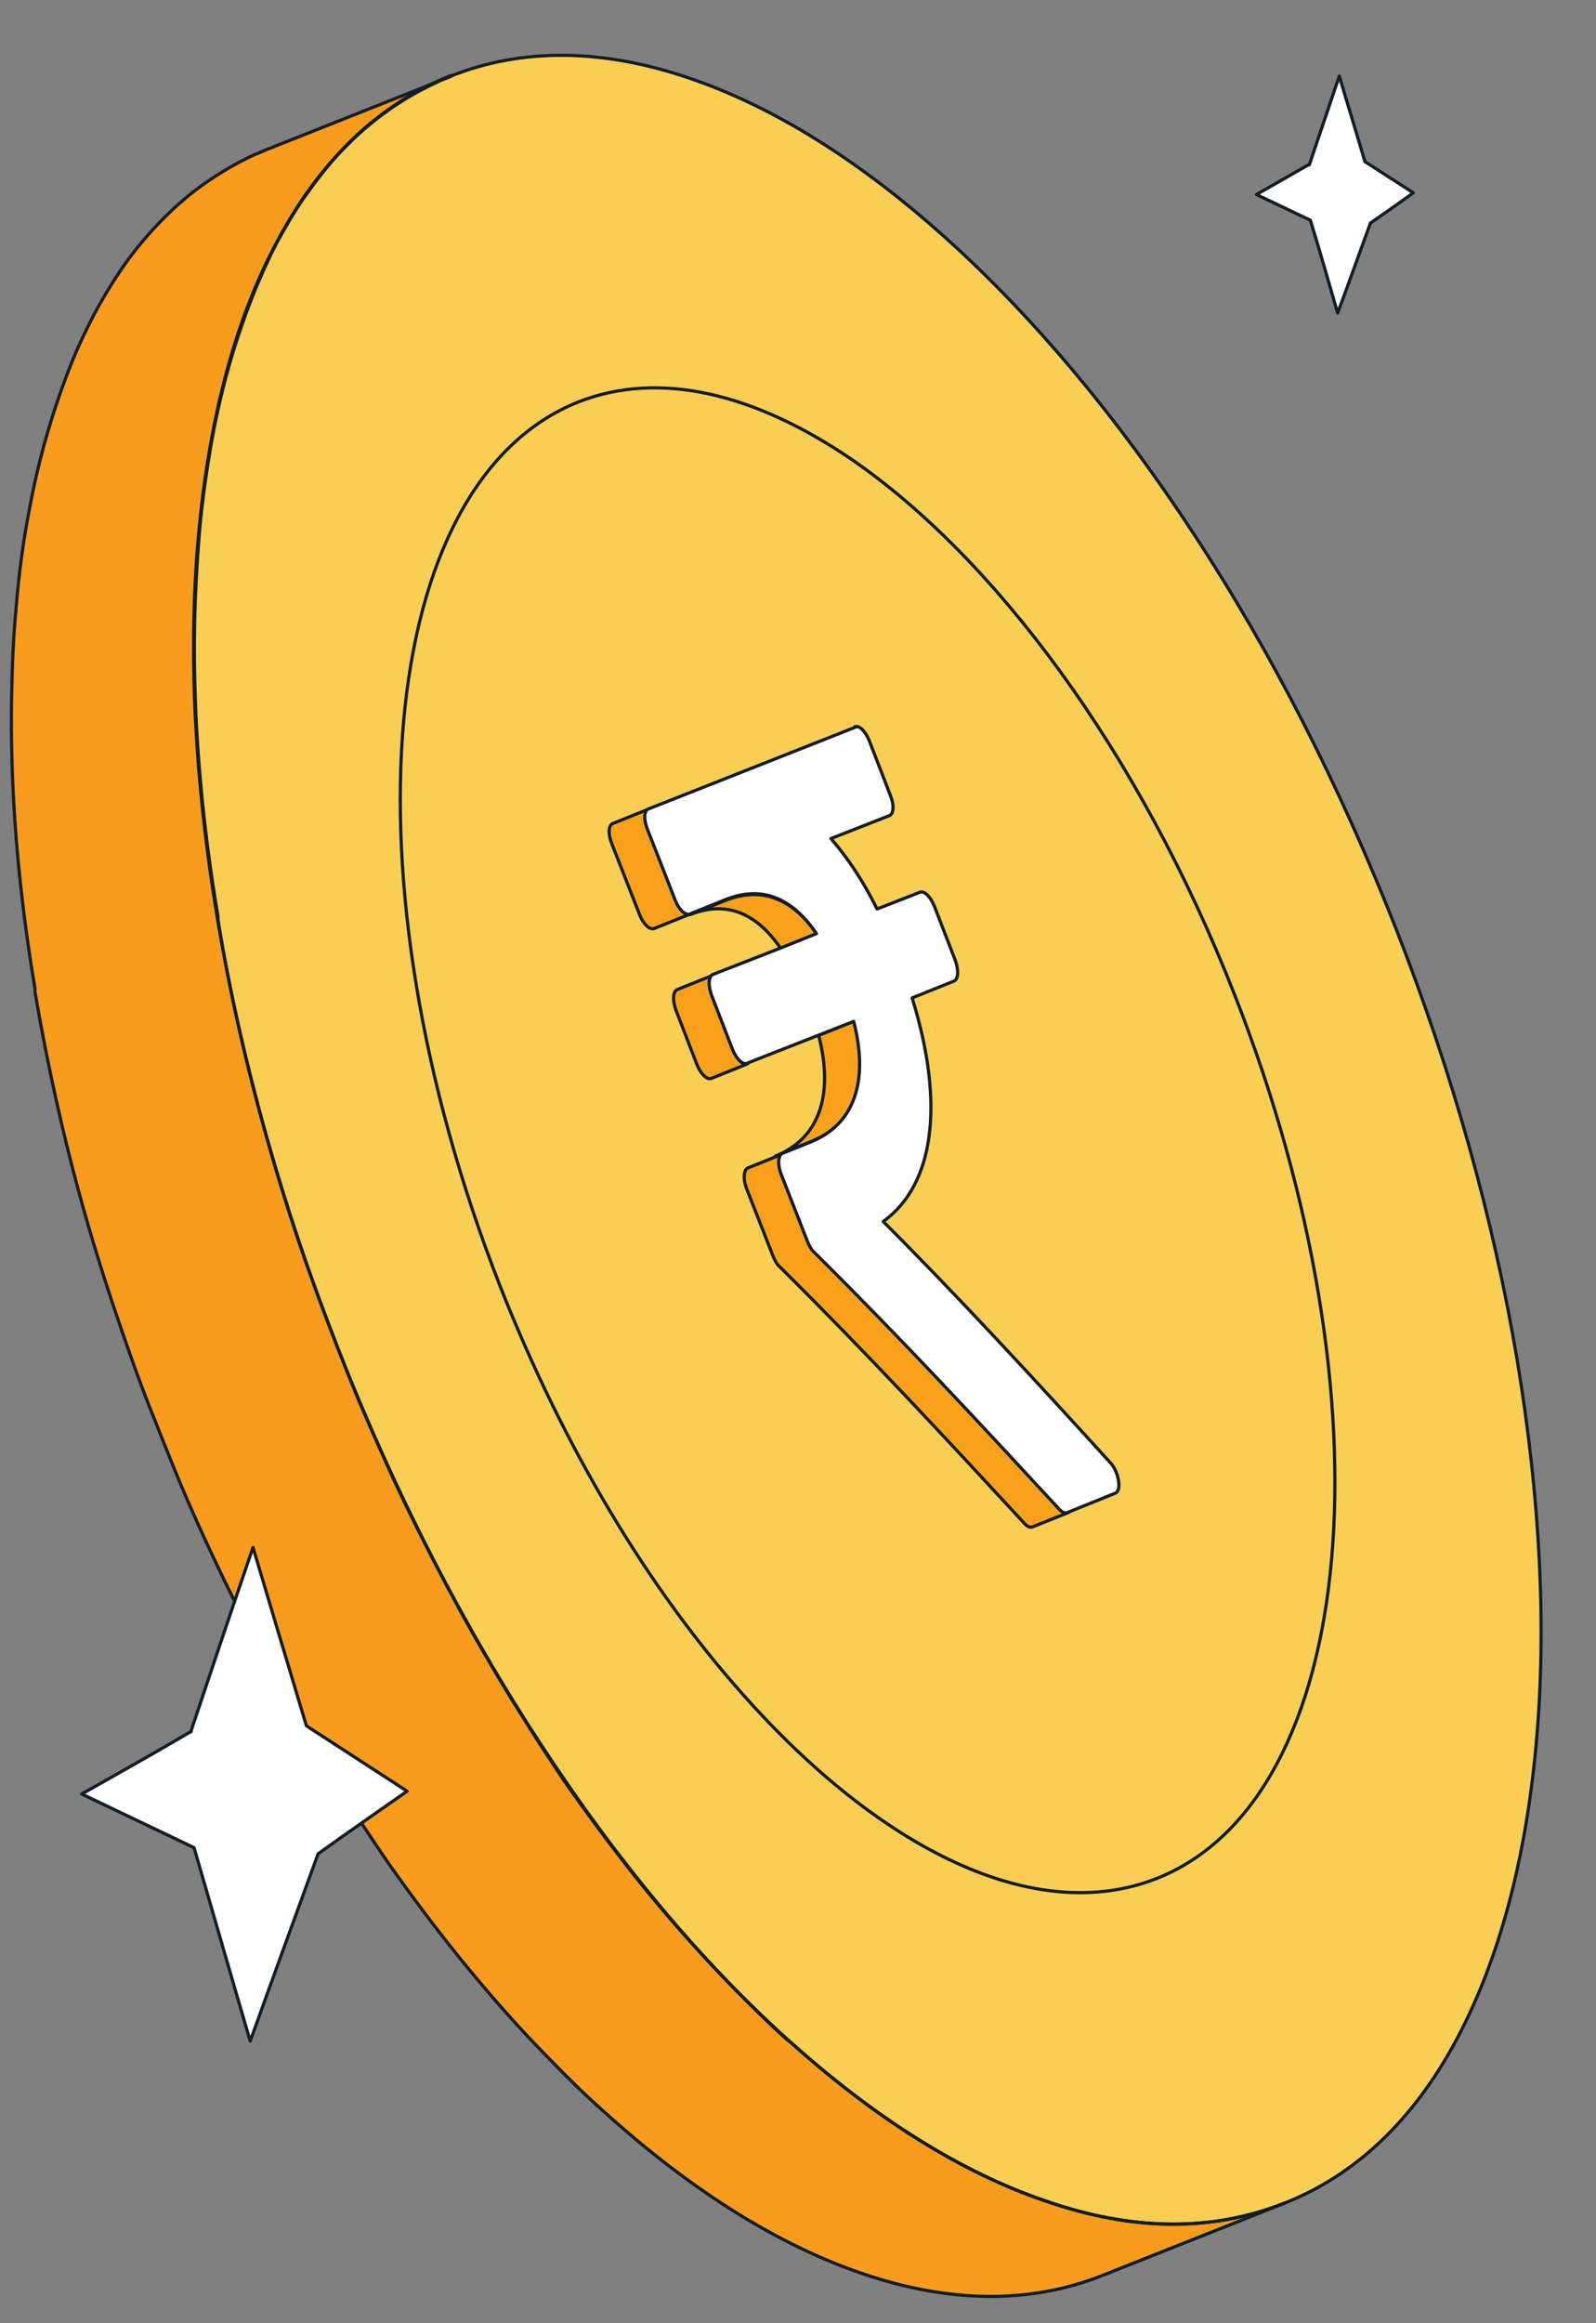 <svg width="55" height="80" viewBox="0 0 55 80" fill="none" xmlns="http://www.w3.org/2000/svg">
<rect x="0" y="0" width="55" height="80" fill="#808080" stroke="none"/>
<g id="invest-mobile 1">
<path id="Vector" d="M45.119 5.679C45.464 4.658 45.809 3.638 46.154 2.618C46.442 3.599 46.748 4.581 47.036 5.563C47.592 5.929 48.148 6.275 48.704 6.641C48.224 6.988 47.726 7.334 47.228 7.681C46.844 8.72 46.48 9.76 46.097 10.78C45.79 9.721 45.483 8.643 45.157 7.584C44.544 7.296 43.912 6.988 43.298 6.699C43.912 6.352 44.506 6.006 45.119 5.659V5.679Z" fill="white" stroke="#121D29" stroke-width="0.11" stroke-linecap="round" stroke-linejoin="round"/>
<path id="Vector_2" d="M15.543 2.618C13.07 3.6 11.076 5.506 9.562 8.316C8.125 11.031 7.205 14.438 6.84 18.462C6.476 22.485 6.706 26.932 7.492 31.649C8.316 36.538 9.716 41.544 11.652 46.472C13.588 51.42 15.964 56.021 18.686 60.16C21.044 63.74 23.574 66.84 26.219 69.4C26.449 69.612 26.66 69.824 26.871 70.016C26.967 70.093 27.044 70.19 27.14 70.267C30.13 72.962 33.12 74.848 36.014 75.83C39.005 76.85 41.784 76.87 44.257 75.888C46.729 74.906 48.723 73 50.237 70.209C51.675 67.494 52.595 64.087 52.959 60.063C53.323 56.04 53.093 51.612 52.307 46.876C51.483 41.987 50.084 37.001 48.148 32.053C46.212 27.105 43.854 22.504 41.113 18.365C38.487 14.361 35.631 10.973 32.641 8.258C32.564 8.181 32.468 8.104 32.372 8.027C32.181 7.854 31.989 7.7 31.817 7.527C29.095 5.217 26.411 3.6 23.766 2.695C20.776 1.675 17.996 1.655 15.543 2.618Z" fill="#FACE52"/>
<path id="Vector_3" d="M19.932 13.841C12.955 16.613 11.748 30.262 17.23 44.277C19.434 49.879 22.367 54.711 25.568 58.311C30.341 63.701 35.67 66.339 39.867 64.683C46.845 61.911 48.052 48.281 42.551 34.266C39.254 25.853 34.27 19.193 29.325 15.804C26.009 13.552 22.731 12.743 19.932 13.841Z" fill="#FACE52" stroke="#121D29" stroke-width="0.11" stroke-linecap="round" stroke-linejoin="round"/>
<path id="Vector_4" d="M25.031 30.994L23.785 31.494C24.993 31.013 26.047 31.398 26.91 32.668L28.155 32.168C27.293 30.916 26.239 30.532 25.031 30.994Z" fill="#F9A11B" stroke="#121D29" stroke-width="0.11" stroke-linecap="round" stroke-linejoin="round"/>
<path id="Vector_5" d="M29.459 35.152L28.213 35.653C28.75 37.751 28.213 39.214 26.718 39.811L26.986 39.696L27.945 39.31C29.459 38.714 29.977 37.251 29.44 35.152H29.459Z" fill="#F9A11B" stroke="#121D29" stroke-width="0.11" stroke-linecap="round" stroke-linejoin="round"/>
<path id="Vector_6" d="M27.006 39.715L26.737 39.831L25.779 40.216C25.625 40.273 25.606 40.601 25.721 40.909L26.641 43.257C26.699 43.392 26.776 43.546 26.872 43.623C29.958 46.684 32.507 49.437 35.286 52.44C35.401 52.575 35.497 52.613 35.593 52.575L36.839 52.075C36.839 52.075 36.647 52.075 36.551 51.92C33.772 48.917 31.223 46.164 28.137 43.103C28.041 43.007 27.964 42.872 27.907 42.737L26.986 40.389C26.872 40.081 26.872 39.754 27.044 39.696L27.006 39.715Z" fill="#F9A11B" stroke="#121D29" stroke-width="0.11" stroke-linecap="round" stroke-linejoin="round"/>
<path id="Vector_7" d="M24.59 33.573L23.344 34.074C23.191 34.132 23.172 34.44 23.287 34.767L24.015 36.653C24.149 36.981 24.36 37.193 24.514 37.135L25.759 36.634C25.606 36.692 25.395 36.48 25.261 36.153L24.533 34.266C24.399 33.939 24.418 33.631 24.59 33.573Z" fill="#F9A11B" stroke="#121D29" stroke-width="0.11" stroke-linecap="round" stroke-linejoin="round"/>
<path id="Vector_8" d="M22.366 27.856L21.121 28.356C20.967 28.414 20.948 28.722 21.082 29.049L22.041 31.494C22.155 31.802 22.386 32.033 22.539 31.975L23.785 31.475C23.632 31.533 23.402 31.302 23.286 30.994L22.328 28.549C22.194 28.221 22.213 27.913 22.366 27.856Z" fill="#F9A11B" stroke="#121D29" stroke-width="0.11" stroke-linecap="round" stroke-linejoin="round"/>
<path id="Vector_9" d="M29.516 25.026L22.347 27.856C22.194 27.914 22.175 28.222 22.309 28.549L23.267 30.994C23.382 31.302 23.612 31.533 23.766 31.475L25.012 30.974C26.219 30.493 27.273 30.878 28.136 32.149L26.89 32.649L24.571 33.554C24.417 33.612 24.398 33.92 24.513 34.247L25.242 36.134C25.376 36.461 25.587 36.673 25.74 36.615L29.42 35.171C29.957 37.27 29.42 38.733 27.925 39.329L26.967 39.715C26.813 39.772 26.794 40.099 26.909 40.407L27.829 42.756C27.887 42.891 27.963 43.045 28.059 43.122C31.145 46.183 33.695 48.936 36.474 51.939C36.589 52.074 36.685 52.112 36.762 52.093L38.429 51.419C38.544 51.381 38.583 51.208 38.544 50.977C38.506 50.745 38.391 50.495 38.257 50.361C35.631 47.473 32.871 44.489 30.436 42.063C32.2 40.793 32.564 38.001 31.433 34.363L32.871 33.785C33.024 33.727 33.043 33.419 32.928 33.092L32.2 31.205C32.066 30.878 31.855 30.666 31.701 30.724L30.225 31.302C29.746 30.339 29.209 29.531 28.634 28.876L30.647 28.087C30.8 28.029 30.82 27.721 30.685 27.394L29.957 25.507C29.823 25.18 29.612 24.968 29.459 25.026H29.516Z" fill="white" stroke="#121D29" stroke-width="0.11" stroke-linecap="round" stroke-linejoin="round"/>
<path id="Vector_10" d="M27.159 70.266C26.526 69.708 25.913 69.092 25.3 68.476C24.245 67.398 23.191 66.224 22.175 64.972C21.351 63.952 20.527 62.855 19.722 61.719C19.357 61.218 19.032 60.699 18.686 60.179C18.322 59.621 17.977 59.062 17.613 58.485C16.98 57.445 16.348 56.367 15.754 55.27C15.159 54.172 14.585 53.056 14.029 51.92C13.454 50.727 12.917 49.514 12.38 48.262C12.131 47.666 11.901 47.088 11.671 46.491C11.364 45.702 11.057 44.893 10.77 44.104C10.176 42.468 9.658 40.831 9.198 39.195C8.489 36.673 7.914 34.17 7.511 31.668C7.511 31.629 7.511 31.591 7.511 31.552C6.917 28.029 6.649 24.66 6.706 21.503C6.726 20.464 6.783 19.462 6.86 18.481C6.956 17.287 7.128 16.132 7.32 15.054C7.55 13.803 7.856 12.628 8.221 11.531C8.527 10.607 8.872 9.741 9.256 8.932C9.352 8.72 9.467 8.509 9.562 8.316C9.85 7.796 10.137 7.296 10.444 6.853C10.866 6.256 11.288 5.698 11.767 5.197C12.246 4.697 12.744 4.254 13.281 3.869C13.837 3.465 14.431 3.118 15.064 2.829C15.217 2.752 15.37 2.695 15.524 2.637L9.217 5.14C9.064 5.197 8.911 5.274 8.757 5.332C8.125 5.621 7.55 5.967 6.975 6.372C6.438 6.757 5.94 7.199 5.46 7.7C4.981 8.201 4.54 8.74 4.138 9.336C3.831 9.798 3.524 10.299 3.256 10.8C3.16 10.992 3.045 11.204 2.949 11.415C2.547 12.224 2.221 13.09 1.914 14.014C1.55 15.112 1.243 16.286 1.013 17.537C0.803 18.616 0.649 19.751 0.553 20.964C0.458 21.946 0.419 22.966 0.4 23.986C0.343 27.144 0.611 30.513 1.205 34.036C1.205 34.074 1.205 34.113 1.205 34.151C1.627 36.635 2.183 39.156 2.892 41.678C3.352 43.315 3.889 44.951 4.464 46.587C4.751 47.396 5.039 48.185 5.365 48.975C5.595 49.571 5.844 50.168 6.074 50.746C6.591 51.997 7.147 53.21 7.722 54.403C8.278 55.539 8.834 56.656 9.447 57.753C10.061 58.85 10.674 59.929 11.307 60.968C11.652 61.526 12.016 62.104 12.38 62.662C12.725 63.182 13.07 63.702 13.415 64.202C14.22 65.338 15.025 66.416 15.869 67.456C16.885 68.707 17.92 69.881 18.993 70.959C19.607 71.595 20.22 72.191 20.853 72.75C23.843 75.445 26.833 77.312 29.727 78.294C32.718 79.314 35.497 79.334 37.951 78.371L44.257 75.869C41.784 76.85 39.024 76.831 36.034 75.791C33.139 74.81 30.149 72.942 27.159 70.247V70.266Z" fill="#F99B1C" stroke="#121D29" stroke-width="0.11" stroke-linecap="round" stroke-linejoin="round"/>
<path id="Vector_11" d="M15.543 2.618C18.015 1.636 20.776 1.674 23.766 2.695C26.66 3.677 29.651 5.544 32.641 8.239C35.631 10.934 38.487 14.342 41.113 18.346C43.835 22.485 46.193 27.105 48.129 32.033C50.065 36.981 51.464 41.967 52.288 46.857C53.074 51.593 53.304 56.021 52.94 60.044C52.576 64.067 51.656 67.475 50.218 70.189C48.723 73 46.71 74.906 44.257 75.868C41.784 76.85 39.024 76.831 36.034 75.791C33.139 74.81 30.149 72.942 27.159 70.247C24.168 67.552 21.312 64.144 18.686 60.14C15.964 56.001 13.607 51.4 11.652 46.453C9.716 41.524 8.316 36.519 7.492 31.629C6.706 26.893 6.476 22.466 6.84 18.442C7.205 14.419 8.105 10.992 9.562 8.297C11.057 5.486 13.07 3.58 15.543 2.598H15.524L15.543 2.618Z" stroke="#121D29" stroke-width="0.11" stroke-linecap="round" stroke-linejoin="round"/>
<path id="Vector_12" d="M6.572 59.639C7.281 57.522 7.991 55.404 8.719 53.287C9.332 55.346 9.946 57.387 10.559 59.428C11.709 60.178 12.879 60.929 14.029 61.68C13.013 62.392 11.978 63.105 10.962 63.836C10.176 65.992 9.39 68.148 8.623 70.285C7.971 68.071 7.339 65.858 6.687 63.624C5.403 63.008 4.099 62.392 2.815 61.776C4.08 61.064 5.345 60.352 6.591 59.62L6.572 59.639Z" fill="white" stroke="#121D29" stroke-width="0.11" stroke-linecap="round" stroke-linejoin="round"/>
</g>
</svg>
